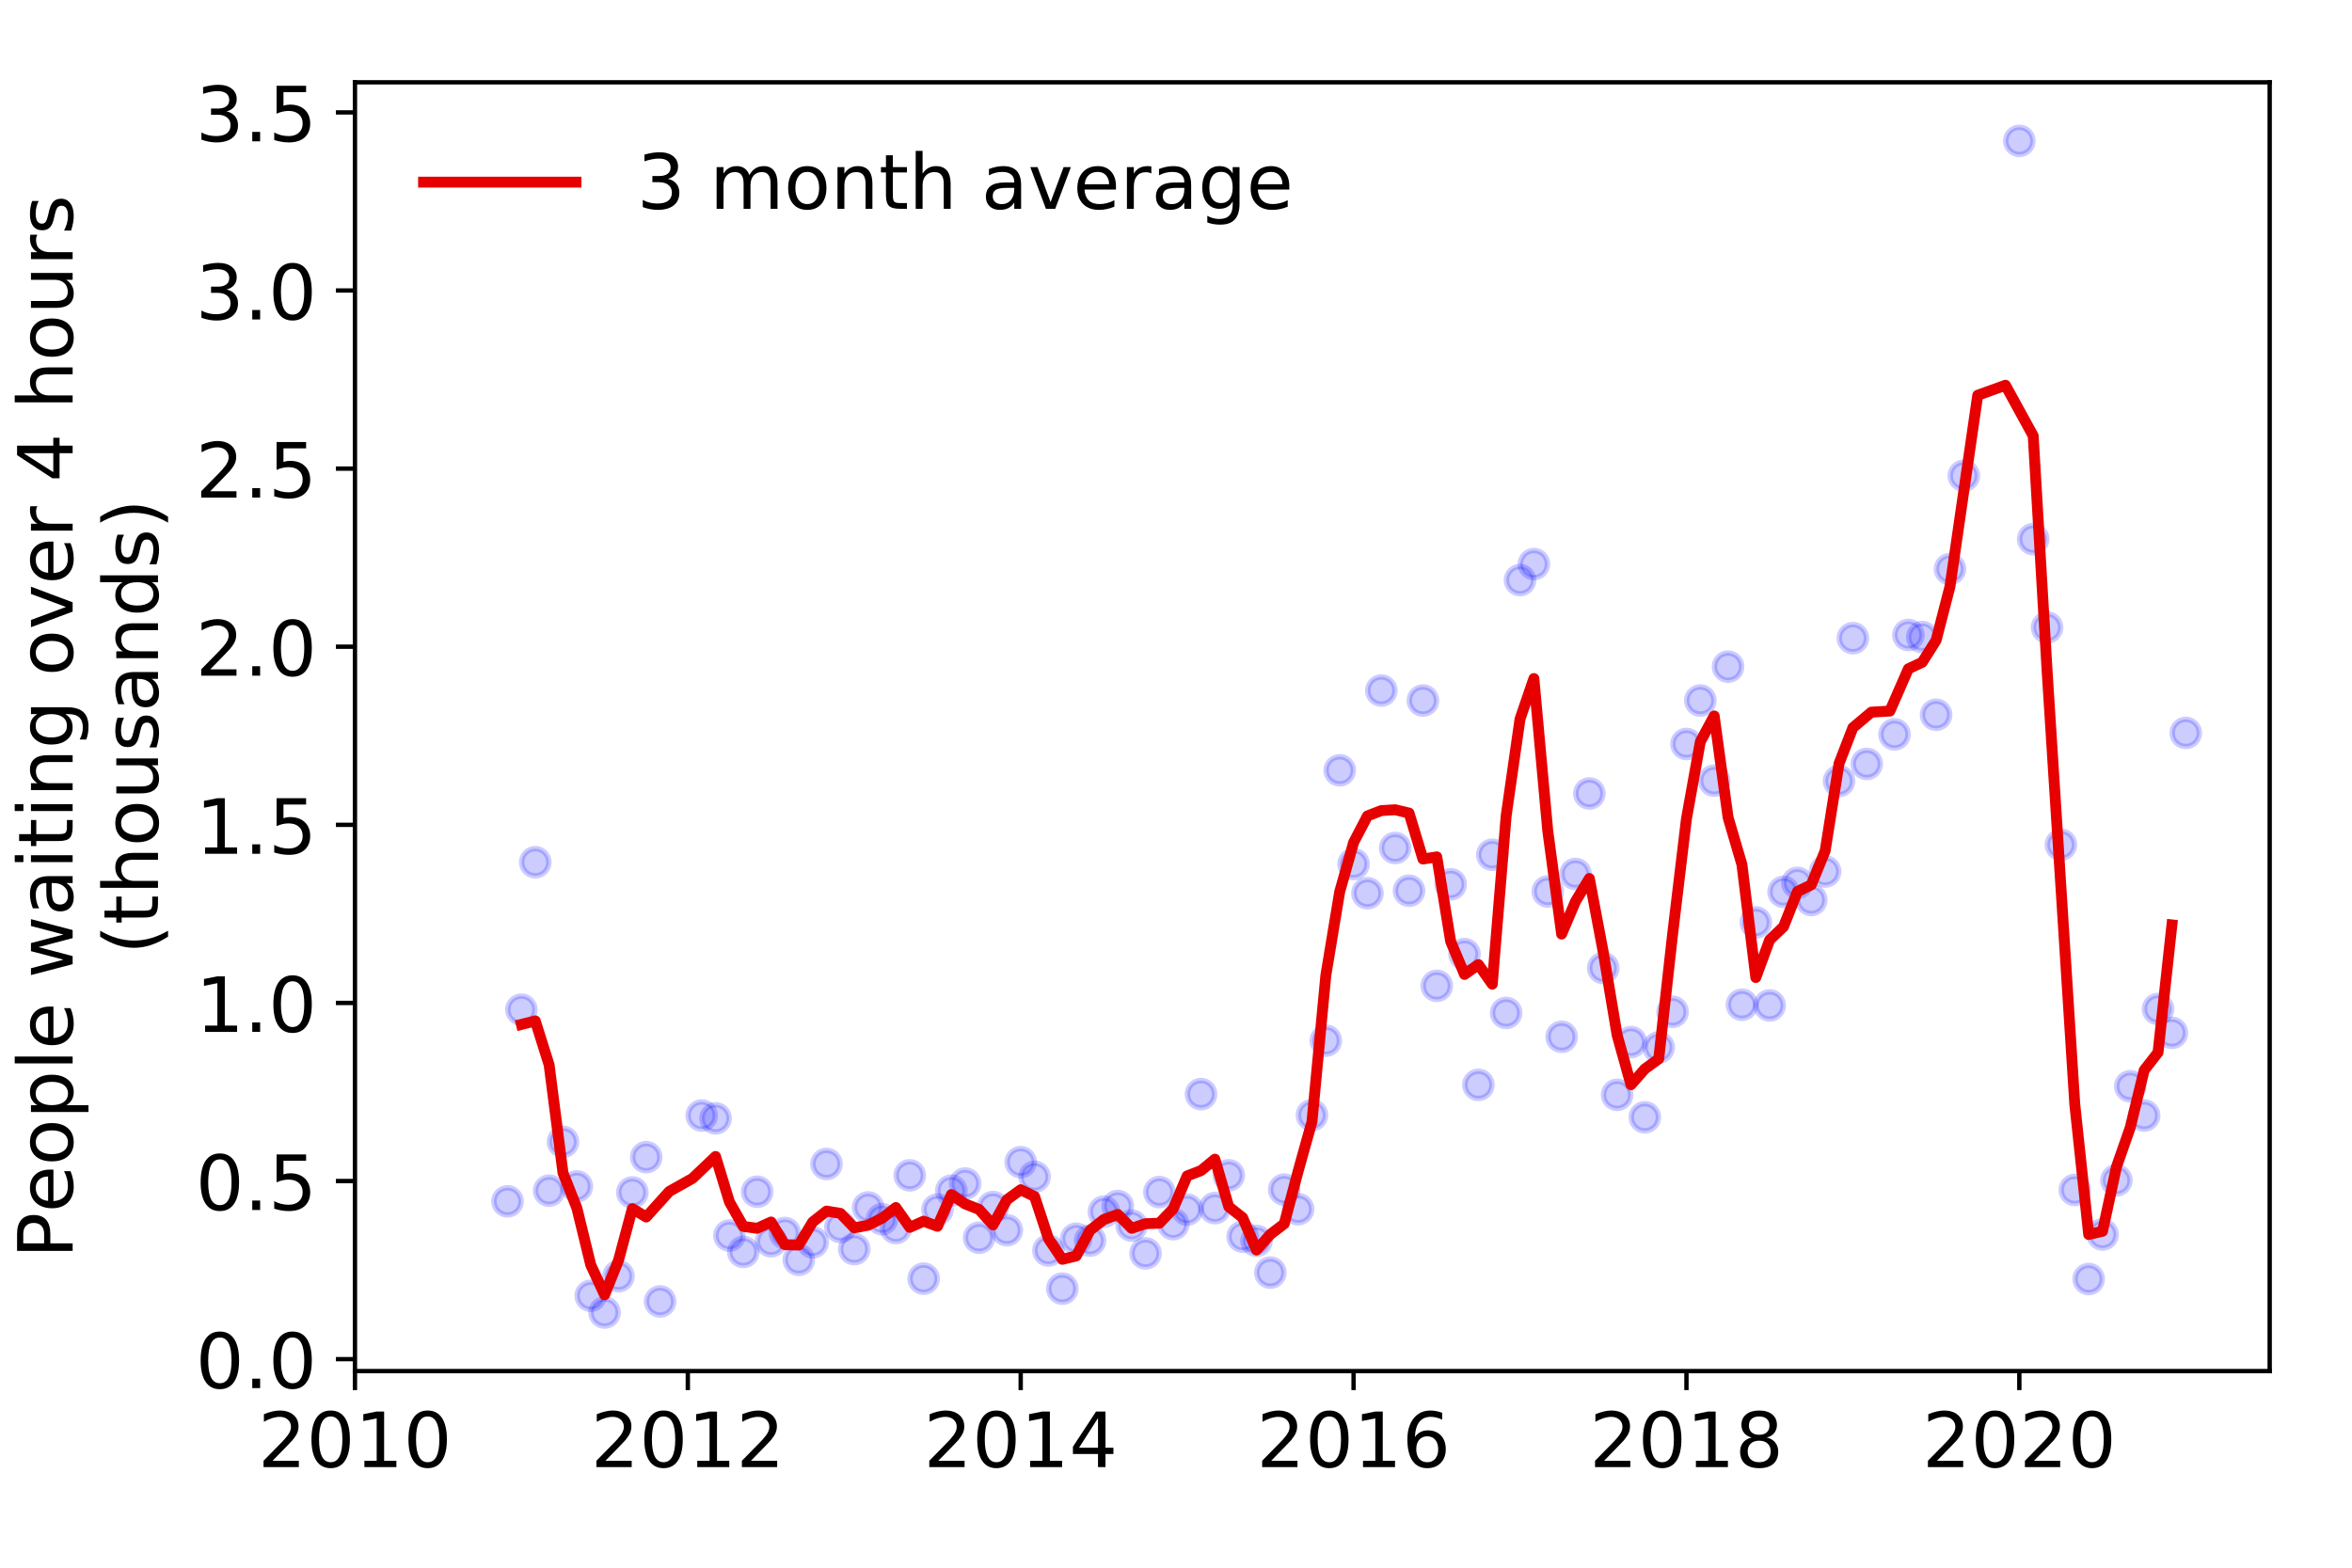 <?xml version="1.0" encoding="utf-8" standalone="no"?>
<!DOCTYPE svg PUBLIC "-//W3C//DTD SVG 1.1//EN"
  "http://www.w3.org/Graphics/SVG/1.1/DTD/svg11.dtd">
<!-- Created with matplotlib (https://matplotlib.org/) -->
<svg height="288pt" version="1.1" viewBox="0 0 432 288" width="432pt" xmlns="http://www.w3.org/2000/svg" xmlns:xlink="http://www.w3.org/1999/xlink">
 <defs>
  <style type="text/css">
*{stroke-linecap:butt;stroke-linejoin:round;}
  </style>
 </defs>
 <g id="figure_1">
  <g id="patch_1">
   <path d="M 0 288 
L 432 288 
L 432 0 
L 0 0 
z
" style="fill:#ffffff;"/>
  </g>
  <g id="axes_1">
   <g id="patch_2">
    <path d="M 65.195 251.88 
L 416.88 251.88 
L 416.88 15.12 
L 65.195 15.12 
z
" style="fill:#ffffff;"/>
   </g>
   <g id="matplotlib.axis_1">
    <g id="xtick_1">
     <g id="line2d_1">
      <defs>
       <path d="M 0 0 
L 0 3.5 
" id="mb993cc8f69" style="stroke:#000000;stroke-width:0.8;"/>
      </defs>
      <g>
       <use style="stroke:#000000;stroke-width:0.8;" x="65.195" xlink:href="#mb993cc8f69" y="251.88"/>
      </g>
     </g>
     <g id="text_1">
      <!-- 2010 -->
      <defs>
       <path d="M 19.188 8.297 
L 53.609 8.297 
L 53.609 0 
L 7.328 0 
L 7.328 8.297 
Q 12.938 14.109 22.625 23.891 
Q 32.328 33.688 34.812 36.531 
Q 39.547 41.844 41.422 45.531 
Q 43.312 49.219 43.312 52.781 
Q 43.312 58.594 39.234 62.25 
Q 35.156 65.922 28.609 65.922 
Q 23.969 65.922 18.812 64.312 
Q 13.672 62.703 7.812 59.422 
L 7.812 69.391 
Q 13.766 71.781 18.938 73 
Q 24.125 74.219 28.422 74.219 
Q 39.75 74.219 46.484 68.547 
Q 53.219 62.891 53.219 53.422 
Q 53.219 48.922 51.531 44.891 
Q 49.859 40.875 45.406 35.406 
Q 44.188 33.984 37.641 27.219 
Q 31.109 20.453 19.188 8.297 
z
" id="DejaVuSans-50"/>
       <path d="M 31.781 66.406 
Q 24.172 66.406 20.328 58.906 
Q 16.5 51.422 16.5 36.375 
Q 16.5 21.391 20.328 13.891 
Q 24.172 6.391 31.781 6.391 
Q 39.453 6.391 43.281 13.891 
Q 47.125 21.391 47.125 36.375 
Q 47.125 51.422 43.281 58.906 
Q 39.453 66.406 31.781 66.406 
z
M 31.781 74.219 
Q 44.047 74.219 50.516 64.516 
Q 56.984 54.828 56.984 36.375 
Q 56.984 17.969 50.516 8.266 
Q 44.047 -1.422 31.781 -1.422 
Q 19.531 -1.422 13.062 8.266 
Q 6.594 17.969 6.594 36.375 
Q 6.594 54.828 13.062 64.516 
Q 19.531 74.219 31.781 74.219 
z
" id="DejaVuSans-48"/>
       <path d="M 12.406 8.297 
L 28.516 8.297 
L 28.516 63.922 
L 10.984 60.406 
L 10.984 69.391 
L 28.422 72.906 
L 38.281 72.906 
L 38.281 8.297 
L 54.391 8.297 
L 54.391 0 
L 12.406 0 
z
" id="DejaVuSans-49"/>
      </defs>
      <g transform="translate(47.38 269.518)scale(0.14 -0.14)">
       <use xlink:href="#DejaVuSans-50"/>
       <use x="63.623" xlink:href="#DejaVuSans-48"/>
       <use x="127.246" xlink:href="#DejaVuSans-49"/>
       <use x="190.869" xlink:href="#DejaVuSans-48"/>
      </g>
     </g>
    </g>
    <g id="xtick_2">
     <g id="line2d_2">
      <g>
       <use style="stroke:#000000;stroke-width:0.8;" x="126.335" xlink:href="#mb993cc8f69" y="251.88"/>
      </g>
     </g>
     <g id="text_2">
      <!-- 2012 -->
      <g transform="translate(108.52 269.518)scale(0.14 -0.14)">
       <use xlink:href="#DejaVuSans-50"/>
       <use x="63.623" xlink:href="#DejaVuSans-48"/>
       <use x="127.246" xlink:href="#DejaVuSans-49"/>
       <use x="190.869" xlink:href="#DejaVuSans-50"/>
      </g>
     </g>
    </g>
    <g id="xtick_3">
     <g id="line2d_3">
      <g>
       <use style="stroke:#000000;stroke-width:0.8;" x="187.476" xlink:href="#mb993cc8f69" y="251.88"/>
      </g>
     </g>
     <g id="text_3">
      <!-- 2014 -->
      <defs>
       <path d="M 37.797 64.312 
L 12.891 25.391 
L 37.797 25.391 
z
M 35.203 72.906 
L 47.609 72.906 
L 47.609 25.391 
L 58.016 25.391 
L 58.016 17.188 
L 47.609 17.188 
L 47.609 0 
L 37.797 0 
L 37.797 17.188 
L 4.891 17.188 
L 4.891 26.703 
z
" id="DejaVuSans-52"/>
      </defs>
      <g transform="translate(169.661 269.518)scale(0.14 -0.14)">
       <use xlink:href="#DejaVuSans-50"/>
       <use x="63.623" xlink:href="#DejaVuSans-48"/>
       <use x="127.246" xlink:href="#DejaVuSans-49"/>
       <use x="190.869" xlink:href="#DejaVuSans-52"/>
      </g>
     </g>
    </g>
    <g id="xtick_4">
     <g id="line2d_4">
      <g>
       <use style="stroke:#000000;stroke-width:0.8;" x="248.616" xlink:href="#mb993cc8f69" y="251.88"/>
      </g>
     </g>
     <g id="text_4">
      <!-- 2016 -->
      <defs>
       <path d="M 33.016 40.375 
Q 26.375 40.375 22.484 35.828 
Q 18.609 31.297 18.609 23.391 
Q 18.609 15.531 22.484 10.953 
Q 26.375 6.391 33.016 6.391 
Q 39.656 6.391 43.531 10.953 
Q 47.406 15.531 47.406 23.391 
Q 47.406 31.297 43.531 35.828 
Q 39.656 40.375 33.016 40.375 
z
M 52.594 71.297 
L 52.594 62.312 
Q 48.875 64.062 45.094 64.984 
Q 41.312 65.922 37.594 65.922 
Q 27.828 65.922 22.672 59.328 
Q 17.531 52.734 16.797 39.406 
Q 19.672 43.656 24.016 45.922 
Q 28.375 48.188 33.594 48.188 
Q 44.578 48.188 50.953 41.516 
Q 57.328 34.859 57.328 23.391 
Q 57.328 12.156 50.688 5.359 
Q 44.047 -1.422 33.016 -1.422 
Q 20.359 -1.422 13.672 8.266 
Q 6.984 17.969 6.984 36.375 
Q 6.984 53.656 15.188 63.938 
Q 23.391 74.219 37.203 74.219 
Q 40.922 74.219 44.703 73.484 
Q 48.484 72.75 52.594 71.297 
z
" id="DejaVuSans-54"/>
      </defs>
      <g transform="translate(230.801 269.518)scale(0.14 -0.14)">
       <use xlink:href="#DejaVuSans-50"/>
       <use x="63.623" xlink:href="#DejaVuSans-48"/>
       <use x="127.246" xlink:href="#DejaVuSans-49"/>
       <use x="190.869" xlink:href="#DejaVuSans-54"/>
      </g>
     </g>
    </g>
    <g id="xtick_5">
     <g id="line2d_5">
      <g>
       <use style="stroke:#000000;stroke-width:0.8;" x="309.757" xlink:href="#mb993cc8f69" y="251.88"/>
      </g>
     </g>
     <g id="text_5">
      <!-- 2018 -->
      <defs>
       <path d="M 31.781 34.625 
Q 24.75 34.625 20.719 30.859 
Q 16.703 27.094 16.703 20.516 
Q 16.703 13.922 20.719 10.156 
Q 24.75 6.391 31.781 6.391 
Q 38.812 6.391 42.859 10.172 
Q 46.922 13.969 46.922 20.516 
Q 46.922 27.094 42.891 30.859 
Q 38.875 34.625 31.781 34.625 
z
M 21.922 38.812 
Q 15.578 40.375 12.031 44.719 
Q 8.5 49.078 8.5 55.328 
Q 8.5 64.062 14.719 69.141 
Q 20.953 74.219 31.781 74.219 
Q 42.672 74.219 48.875 69.141 
Q 55.078 64.062 55.078 55.328 
Q 55.078 49.078 51.531 44.719 
Q 48 40.375 41.703 38.812 
Q 48.828 37.156 52.797 32.312 
Q 56.781 27.484 56.781 20.516 
Q 56.781 9.906 50.312 4.234 
Q 43.844 -1.422 31.781 -1.422 
Q 19.734 -1.422 13.25 4.234 
Q 6.781 9.906 6.781 20.516 
Q 6.781 27.484 10.781 32.312 
Q 14.797 37.156 21.922 38.812 
z
M 18.312 54.391 
Q 18.312 48.734 21.844 45.562 
Q 25.391 42.391 31.781 42.391 
Q 38.141 42.391 41.719 45.562 
Q 45.312 48.734 45.312 54.391 
Q 45.312 60.062 41.719 63.234 
Q 38.141 66.406 31.781 66.406 
Q 25.391 66.406 21.844 63.234 
Q 18.312 60.062 18.312 54.391 
z
" id="DejaVuSans-56"/>
      </defs>
      <g transform="translate(291.942 269.518)scale(0.14 -0.14)">
       <use xlink:href="#DejaVuSans-50"/>
       <use x="63.623" xlink:href="#DejaVuSans-48"/>
       <use x="127.246" xlink:href="#DejaVuSans-49"/>
       <use x="190.869" xlink:href="#DejaVuSans-56"/>
      </g>
     </g>
    </g>
    <g id="xtick_6">
     <g id="line2d_6">
      <g>
       <use style="stroke:#000000;stroke-width:0.8;" x="370.897" xlink:href="#mb993cc8f69" y="251.88"/>
      </g>
     </g>
     <g id="text_6">
      <!-- 2020 -->
      <g transform="translate(353.082 269.518)scale(0.14 -0.14)">
       <use xlink:href="#DejaVuSans-50"/>
       <use x="63.623" xlink:href="#DejaVuSans-48"/>
       <use x="127.246" xlink:href="#DejaVuSans-50"/>
       <use x="190.869" xlink:href="#DejaVuSans-48"/>
      </g>
     </g>
    </g>
   </g>
   <g id="matplotlib.axis_2">
    <g id="ytick_1">
     <g id="line2d_7">
      <defs>
       <path d="M 0 0 
L -3.5 0 
" id="m12c9ac534c" style="stroke:#000000;stroke-width:0.8;"/>
      </defs>
      <g>
       <use style="stroke:#000000;stroke-width:0.8;" x="65.195" xlink:href="#m12c9ac534c" y="249.691"/>
      </g>
     </g>
     <g id="text_7">
      <!-- 0.0 -->
      <defs>
       <path d="M 10.688 12.406 
L 21 12.406 
L 21 0 
L 10.688 0 
z
" id="DejaVuSans-46"/>
      </defs>
      <g transform="translate(35.931 255.01)scale(0.14 -0.14)">
       <use xlink:href="#DejaVuSans-48"/>
       <use x="63.623" xlink:href="#DejaVuSans-46"/>
       <use x="95.41" xlink:href="#DejaVuSans-48"/>
      </g>
     </g>
    </g>
    <g id="ytick_2">
     <g id="line2d_8">
      <g>
       <use style="stroke:#000000;stroke-width:0.8;" x="65.195" xlink:href="#m12c9ac534c" y="216.97"/>
      </g>
     </g>
     <g id="text_8">
      <!-- 0.5 -->
      <defs>
       <path d="M 10.797 72.906 
L 49.516 72.906 
L 49.516 64.594 
L 19.828 64.594 
L 19.828 46.734 
Q 21.969 47.469 24.109 47.828 
Q 26.266 48.188 28.422 48.188 
Q 40.625 48.188 47.75 41.5 
Q 54.891 34.812 54.891 23.391 
Q 54.891 11.625 47.562 5.094 
Q 40.234 -1.422 26.906 -1.422 
Q 22.312 -1.422 17.547 -0.641 
Q 12.797 0.141 7.719 1.703 
L 7.719 11.625 
Q 12.109 9.234 16.797 8.062 
Q 21.484 6.891 26.703 6.891 
Q 35.156 6.891 40.078 11.328 
Q 45.016 15.766 45.016 23.391 
Q 45.016 31 40.078 35.438 
Q 35.156 39.891 26.703 39.891 
Q 22.75 39.891 18.812 39.016 
Q 14.891 38.141 10.797 36.281 
z
" id="DejaVuSans-53"/>
      </defs>
      <g transform="translate(35.931 222.289)scale(0.14 -0.14)">
       <use xlink:href="#DejaVuSans-48"/>
       <use x="63.623" xlink:href="#DejaVuSans-46"/>
       <use x="95.41" xlink:href="#DejaVuSans-53"/>
      </g>
     </g>
    </g>
    <g id="ytick_3">
     <g id="line2d_9">
      <g>
       <use style="stroke:#000000;stroke-width:0.8;" x="65.195" xlink:href="#m12c9ac534c" y="184.25"/>
      </g>
     </g>
     <g id="text_9">
      <!-- 1.0 -->
      <g transform="translate(35.931 189.569)scale(0.14 -0.14)">
       <use xlink:href="#DejaVuSans-49"/>
       <use x="63.623" xlink:href="#DejaVuSans-46"/>
       <use x="95.41" xlink:href="#DejaVuSans-48"/>
      </g>
     </g>
    </g>
    <g id="ytick_4">
     <g id="line2d_10">
      <g>
       <use style="stroke:#000000;stroke-width:0.8;" x="65.195" xlink:href="#m12c9ac534c" y="151.529"/>
      </g>
     </g>
     <g id="text_10">
      <!-- 1.5 -->
      <g transform="translate(35.931 156.848)scale(0.14 -0.14)">
       <use xlink:href="#DejaVuSans-49"/>
       <use x="63.623" xlink:href="#DejaVuSans-46"/>
       <use x="95.41" xlink:href="#DejaVuSans-53"/>
      </g>
     </g>
    </g>
    <g id="ytick_5">
     <g id="line2d_11">
      <g>
       <use style="stroke:#000000;stroke-width:0.8;" x="65.195" xlink:href="#m12c9ac534c" y="118.808"/>
      </g>
     </g>
     <g id="text_11">
      <!-- 2.0 -->
      <g transform="translate(35.931 124.127)scale(0.14 -0.14)">
       <use xlink:href="#DejaVuSans-50"/>
       <use x="63.623" xlink:href="#DejaVuSans-46"/>
       <use x="95.41" xlink:href="#DejaVuSans-48"/>
      </g>
     </g>
    </g>
    <g id="ytick_6">
     <g id="line2d_12">
      <g>
       <use style="stroke:#000000;stroke-width:0.8;" x="65.195" xlink:href="#m12c9ac534c" y="86.088"/>
      </g>
     </g>
     <g id="text_12">
      <!-- 2.5 -->
      <g transform="translate(35.931 91.407)scale(0.14 -0.14)">
       <use xlink:href="#DejaVuSans-50"/>
       <use x="63.623" xlink:href="#DejaVuSans-46"/>
       <use x="95.41" xlink:href="#DejaVuSans-53"/>
      </g>
     </g>
    </g>
    <g id="ytick_7">
     <g id="line2d_13">
      <g>
       <use style="stroke:#000000;stroke-width:0.8;" x="65.195" xlink:href="#m12c9ac534c" y="53.367"/>
      </g>
     </g>
     <g id="text_13">
      <!-- 3.0 -->
      <defs>
       <path d="M 40.578 39.312 
Q 47.656 37.797 51.625 33 
Q 55.609 28.219 55.609 21.188 
Q 55.609 10.406 48.188 4.484 
Q 40.766 -1.422 27.094 -1.422 
Q 22.516 -1.422 17.656 -0.516 
Q 12.797 0.391 7.625 2.203 
L 7.625 11.719 
Q 11.719 9.328 16.594 8.109 
Q 21.484 6.891 26.812 6.891 
Q 36.078 6.891 40.938 10.547 
Q 45.797 14.203 45.797 21.188 
Q 45.797 27.641 41.281 31.266 
Q 36.766 34.906 28.719 34.906 
L 20.219 34.906 
L 20.219 43.016 
L 29.109 43.016 
Q 36.375 43.016 40.234 45.922 
Q 44.094 48.828 44.094 54.297 
Q 44.094 59.906 40.109 62.906 
Q 36.141 65.922 28.719 65.922 
Q 24.656 65.922 20.016 65.031 
Q 15.375 64.156 9.812 62.312 
L 9.812 71.094 
Q 15.438 72.656 20.344 73.438 
Q 25.25 74.219 29.594 74.219 
Q 40.828 74.219 47.359 69.109 
Q 53.906 64.016 53.906 55.328 
Q 53.906 49.266 50.438 45.094 
Q 46.969 40.922 40.578 39.312 
z
" id="DejaVuSans-51"/>
      </defs>
      <g transform="translate(35.931 58.686)scale(0.14 -0.14)">
       <use xlink:href="#DejaVuSans-51"/>
       <use x="63.623" xlink:href="#DejaVuSans-46"/>
       <use x="95.41" xlink:href="#DejaVuSans-48"/>
      </g>
     </g>
    </g>
    <g id="ytick_8">
     <g id="line2d_14">
      <g>
       <use style="stroke:#000000;stroke-width:0.8;" x="65.195" xlink:href="#m12c9ac534c" y="20.647"/>
      </g>
     </g>
     <g id="text_14">
      <!-- 3.5 -->
      <g transform="translate(35.931 25.965)scale(0.14 -0.14)">
       <use xlink:href="#DejaVuSans-51"/>
       <use x="63.623" xlink:href="#DejaVuSans-46"/>
       <use x="95.41" xlink:href="#DejaVuSans-53"/>
      </g>
     </g>
    </g>
    <g id="text_15">
     <!-- People waiting over 4 hours -->
     <defs>
      <path d="M 19.672 64.797 
L 19.672 37.406 
L 32.078 37.406 
Q 38.969 37.406 42.719 40.969 
Q 46.484 44.531 46.484 51.125 
Q 46.484 57.672 42.719 61.234 
Q 38.969 64.797 32.078 64.797 
z
M 9.812 72.906 
L 32.078 72.906 
Q 44.344 72.906 50.609 67.359 
Q 56.891 61.812 56.891 51.125 
Q 56.891 40.328 50.609 34.812 
Q 44.344 29.297 32.078 29.297 
L 19.672 29.297 
L 19.672 0 
L 9.812 0 
z
" id="DejaVuSans-80"/>
      <path d="M 56.203 29.594 
L 56.203 25.203 
L 14.891 25.203 
Q 15.484 15.922 20.484 11.062 
Q 25.484 6.203 34.422 6.203 
Q 39.594 6.203 44.453 7.469 
Q 49.312 8.734 54.109 11.281 
L 54.109 2.781 
Q 49.266 0.734 44.188 -0.344 
Q 39.109 -1.422 33.891 -1.422 
Q 20.797 -1.422 13.156 6.188 
Q 5.516 13.812 5.516 26.812 
Q 5.516 40.234 12.766 48.109 
Q 20.016 56 32.328 56 
Q 43.359 56 49.781 48.891 
Q 56.203 41.797 56.203 29.594 
z
M 47.219 32.234 
Q 47.125 39.594 43.094 43.984 
Q 39.062 48.391 32.422 48.391 
Q 24.906 48.391 20.391 44.141 
Q 15.875 39.891 15.188 32.172 
z
" id="DejaVuSans-101"/>
      <path d="M 30.609 48.391 
Q 23.391 48.391 19.188 42.75 
Q 14.984 37.109 14.984 27.297 
Q 14.984 17.484 19.156 11.844 
Q 23.344 6.203 30.609 6.203 
Q 37.797 6.203 41.984 11.859 
Q 46.188 17.531 46.188 27.297 
Q 46.188 37.016 41.984 42.703 
Q 37.797 48.391 30.609 48.391 
z
M 30.609 56 
Q 42.328 56 49.016 48.375 
Q 55.719 40.766 55.719 27.297 
Q 55.719 13.875 49.016 6.219 
Q 42.328 -1.422 30.609 -1.422 
Q 18.844 -1.422 12.172 6.219 
Q 5.516 13.875 5.516 27.297 
Q 5.516 40.766 12.172 48.375 
Q 18.844 56 30.609 56 
z
" id="DejaVuSans-111"/>
      <path d="M 18.109 8.203 
L 18.109 -20.797 
L 9.078 -20.797 
L 9.078 54.688 
L 18.109 54.688 
L 18.109 46.391 
Q 20.953 51.266 25.266 53.625 
Q 29.594 56 35.594 56 
Q 45.562 56 51.781 48.094 
Q 58.016 40.188 58.016 27.297 
Q 58.016 14.406 51.781 6.484 
Q 45.562 -1.422 35.594 -1.422 
Q 29.594 -1.422 25.266 0.953 
Q 20.953 3.328 18.109 8.203 
z
M 48.688 27.297 
Q 48.688 37.203 44.609 42.844 
Q 40.531 48.484 33.406 48.484 
Q 26.266 48.484 22.188 42.844 
Q 18.109 37.203 18.109 27.297 
Q 18.109 17.391 22.188 11.75 
Q 26.266 6.109 33.406 6.109 
Q 40.531 6.109 44.609 11.75 
Q 48.688 17.391 48.688 27.297 
z
" id="DejaVuSans-112"/>
      <path d="M 9.422 75.984 
L 18.406 75.984 
L 18.406 0 
L 9.422 0 
z
" id="DejaVuSans-108"/>
      <path id="DejaVuSans-32"/>
      <path d="M 4.203 54.688 
L 13.188 54.688 
L 24.422 12.016 
L 35.594 54.688 
L 46.188 54.688 
L 57.422 12.016 
L 68.609 54.688 
L 77.594 54.688 
L 63.281 0 
L 52.688 0 
L 40.922 44.828 
L 29.109 0 
L 18.5 0 
z
" id="DejaVuSans-119"/>
      <path d="M 34.281 27.484 
Q 23.391 27.484 19.188 25 
Q 14.984 22.516 14.984 16.5 
Q 14.984 11.719 18.141 8.906 
Q 21.297 6.109 26.703 6.109 
Q 34.188 6.109 38.703 11.406 
Q 43.219 16.703 43.219 25.484 
L 43.219 27.484 
z
M 52.203 31.203 
L 52.203 0 
L 43.219 0 
L 43.219 8.297 
Q 40.141 3.328 35.547 0.953 
Q 30.953 -1.422 24.312 -1.422 
Q 15.922 -1.422 10.953 3.297 
Q 6 8.016 6 15.922 
Q 6 25.141 12.172 29.828 
Q 18.359 34.516 30.609 34.516 
L 43.219 34.516 
L 43.219 35.406 
Q 43.219 41.609 39.141 45 
Q 35.062 48.391 27.688 48.391 
Q 23 48.391 18.547 47.266 
Q 14.109 46.141 10.016 43.891 
L 10.016 52.203 
Q 14.938 54.109 19.578 55.047 
Q 24.219 56 28.609 56 
Q 40.484 56 46.344 49.844 
Q 52.203 43.703 52.203 31.203 
z
" id="DejaVuSans-97"/>
      <path d="M 9.422 54.688 
L 18.406 54.688 
L 18.406 0 
L 9.422 0 
z
M 9.422 75.984 
L 18.406 75.984 
L 18.406 64.594 
L 9.422 64.594 
z
" id="DejaVuSans-105"/>
      <path d="M 18.312 70.219 
L 18.312 54.688 
L 36.812 54.688 
L 36.812 47.703 
L 18.312 47.703 
L 18.312 18.016 
Q 18.312 11.328 20.141 9.422 
Q 21.969 7.516 27.594 7.516 
L 36.812 7.516 
L 36.812 0 
L 27.594 0 
Q 17.188 0 13.234 3.875 
Q 9.281 7.766 9.281 18.016 
L 9.281 47.703 
L 2.688 47.703 
L 2.688 54.688 
L 9.281 54.688 
L 9.281 70.219 
z
" id="DejaVuSans-116"/>
      <path d="M 54.891 33.016 
L 54.891 0 
L 45.906 0 
L 45.906 32.719 
Q 45.906 40.484 42.875 44.328 
Q 39.844 48.188 33.797 48.188 
Q 26.516 48.188 22.312 43.547 
Q 18.109 38.922 18.109 30.906 
L 18.109 0 
L 9.078 0 
L 9.078 54.688 
L 18.109 54.688 
L 18.109 46.188 
Q 21.344 51.125 25.703 53.562 
Q 30.078 56 35.797 56 
Q 45.219 56 50.047 50.172 
Q 54.891 44.344 54.891 33.016 
z
" id="DejaVuSans-110"/>
      <path d="M 45.406 27.984 
Q 45.406 37.75 41.375 43.109 
Q 37.359 48.484 30.078 48.484 
Q 22.859 48.484 18.828 43.109 
Q 14.797 37.75 14.797 27.984 
Q 14.797 18.266 18.828 12.891 
Q 22.859 7.516 30.078 7.516 
Q 37.359 7.516 41.375 12.891 
Q 45.406 18.266 45.406 27.984 
z
M 54.391 6.781 
Q 54.391 -7.172 48.188 -13.984 
Q 42 -20.797 29.203 -20.797 
Q 24.469 -20.797 20.266 -20.094 
Q 16.062 -19.391 12.109 -17.922 
L 12.109 -9.188 
Q 16.062 -11.328 19.922 -12.344 
Q 23.781 -13.375 27.781 -13.375 
Q 36.625 -13.375 41.016 -8.766 
Q 45.406 -4.156 45.406 5.172 
L 45.406 9.625 
Q 42.625 4.781 38.281 2.391 
Q 33.938 0 27.875 0 
Q 17.828 0 11.672 7.656 
Q 5.516 15.328 5.516 27.984 
Q 5.516 40.672 11.672 48.328 
Q 17.828 56 27.875 56 
Q 33.938 56 38.281 53.609 
Q 42.625 51.219 45.406 46.391 
L 45.406 54.688 
L 54.391 54.688 
z
" id="DejaVuSans-103"/>
      <path d="M 2.984 54.688 
L 12.5 54.688 
L 29.594 8.797 
L 46.688 54.688 
L 56.203 54.688 
L 35.688 0 
L 23.484 0 
z
" id="DejaVuSans-118"/>
      <path d="M 41.109 46.297 
Q 39.594 47.172 37.812 47.578 
Q 36.031 48 33.891 48 
Q 26.266 48 22.188 43.047 
Q 18.109 38.094 18.109 28.812 
L 18.109 0 
L 9.078 0 
L 9.078 54.688 
L 18.109 54.688 
L 18.109 46.188 
Q 20.953 51.172 25.484 53.578 
Q 30.031 56 36.531 56 
Q 37.453 56 38.578 55.875 
Q 39.703 55.766 41.062 55.516 
z
" id="DejaVuSans-114"/>
      <path d="M 54.891 33.016 
L 54.891 0 
L 45.906 0 
L 45.906 32.719 
Q 45.906 40.484 42.875 44.328 
Q 39.844 48.188 33.797 48.188 
Q 26.516 48.188 22.312 43.547 
Q 18.109 38.922 18.109 30.906 
L 18.109 0 
L 9.078 0 
L 9.078 75.984 
L 18.109 75.984 
L 18.109 46.188 
Q 21.344 51.125 25.703 53.562 
Q 30.078 56 35.797 56 
Q 45.219 56 50.047 50.172 
Q 54.891 44.344 54.891 33.016 
z
" id="DejaVuSans-104"/>
      <path d="M 8.5 21.578 
L 8.5 54.688 
L 17.484 54.688 
L 17.484 21.922 
Q 17.484 14.156 20.5 10.266 
Q 23.531 6.391 29.594 6.391 
Q 36.859 6.391 41.078 11.031 
Q 45.312 15.672 45.312 23.688 
L 45.312 54.688 
L 54.297 54.688 
L 54.297 0 
L 45.312 0 
L 45.312 8.406 
Q 42.047 3.422 37.719 1 
Q 33.406 -1.422 27.688 -1.422 
Q 18.266 -1.422 13.375 4.438 
Q 8.5 10.297 8.5 21.578 
z
M 31.109 56 
z
" id="DejaVuSans-117"/>
      <path d="M 44.281 53.078 
L 44.281 44.578 
Q 40.484 46.531 36.375 47.5 
Q 32.281 48.484 27.875 48.484 
Q 21.188 48.484 17.844 46.438 
Q 14.5 44.391 14.5 40.281 
Q 14.5 37.156 16.891 35.375 
Q 19.281 33.594 26.516 31.984 
L 29.594 31.297 
Q 39.156 29.25 43.188 25.516 
Q 47.219 21.781 47.219 15.094 
Q 47.219 7.469 41.188 3.016 
Q 35.156 -1.422 24.609 -1.422 
Q 20.219 -1.422 15.453 -0.562 
Q 10.688 0.297 5.422 2 
L 5.422 11.281 
Q 10.406 8.688 15.234 7.391 
Q 20.062 6.109 24.812 6.109 
Q 31.156 6.109 34.562 8.281 
Q 37.984 10.453 37.984 14.406 
Q 37.984 18.062 35.516 20.016 
Q 33.062 21.969 24.703 23.781 
L 21.578 24.516 
Q 13.234 26.266 9.516 29.906 
Q 5.812 33.547 5.812 39.891 
Q 5.812 47.609 11.281 51.797 
Q 16.75 56 26.812 56 
Q 31.781 56 36.172 55.266 
Q 40.578 54.547 44.281 53.078 
z
" id="DejaVuSans-115"/>
     </defs>
     <g transform="translate(13.342 231.175)rotate(-90)scale(0.14 -0.14)">
      <use xlink:href="#DejaVuSans-80"/>
      <use x="60.256" xlink:href="#DejaVuSans-101"/>
      <use x="121.779" xlink:href="#DejaVuSans-111"/>
      <use x="182.961" xlink:href="#DejaVuSans-112"/>
      <use x="246.438" xlink:href="#DejaVuSans-108"/>
      <use x="274.221" xlink:href="#DejaVuSans-101"/>
      <use x="335.744" xlink:href="#DejaVuSans-32"/>
      <use x="367.531" xlink:href="#DejaVuSans-119"/>
      <use x="449.318" xlink:href="#DejaVuSans-97"/>
      <use x="510.598" xlink:href="#DejaVuSans-105"/>
      <use x="538.381" xlink:href="#DejaVuSans-116"/>
      <use x="577.59" xlink:href="#DejaVuSans-105"/>
      <use x="605.373" xlink:href="#DejaVuSans-110"/>
      <use x="668.752" xlink:href="#DejaVuSans-103"/>
      <use x="732.229" xlink:href="#DejaVuSans-32"/>
      <use x="764.016" xlink:href="#DejaVuSans-111"/>
      <use x="825.197" xlink:href="#DejaVuSans-118"/>
      <use x="884.377" xlink:href="#DejaVuSans-101"/>
      <use x="945.9" xlink:href="#DejaVuSans-114"/>
      <use x="987.014" xlink:href="#DejaVuSans-32"/>
      <use x="1018.801" xlink:href="#DejaVuSans-52"/>
      <use x="1082.424" xlink:href="#DejaVuSans-32"/>
      <use x="1114.211" xlink:href="#DejaVuSans-104"/>
      <use x="1177.59" xlink:href="#DejaVuSans-111"/>
      <use x="1238.771" xlink:href="#DejaVuSans-117"/>
      <use x="1302.15" xlink:href="#DejaVuSans-114"/>
      <use x="1343.264" xlink:href="#DejaVuSans-115"/>
     </g>
     <!-- (thousands) -->
     <defs>
      <path d="M 31 75.875 
Q 24.469 64.656 21.281 53.656 
Q 18.109 42.672 18.109 31.391 
Q 18.109 20.125 21.312 9.062 
Q 24.516 -2 31 -13.188 
L 23.188 -13.188 
Q 15.875 -1.703 12.234 9.375 
Q 8.594 20.453 8.594 31.391 
Q 8.594 42.281 12.203 53.312 
Q 15.828 64.359 23.188 75.875 
z
" id="DejaVuSans-40"/>
      <path d="M 45.406 46.391 
L 45.406 75.984 
L 54.391 75.984 
L 54.391 0 
L 45.406 0 
L 45.406 8.203 
Q 42.578 3.328 38.25 0.953 
Q 33.938 -1.422 27.875 -1.422 
Q 17.969 -1.422 11.734 6.484 
Q 5.516 14.406 5.516 27.297 
Q 5.516 40.188 11.734 48.094 
Q 17.969 56 27.875 56 
Q 33.938 56 38.25 53.625 
Q 42.578 51.266 45.406 46.391 
z
M 14.797 27.297 
Q 14.797 17.391 18.875 11.75 
Q 22.953 6.109 30.078 6.109 
Q 37.203 6.109 41.297 11.75 
Q 45.406 17.391 45.406 27.297 
Q 45.406 37.203 41.297 42.844 
Q 37.203 48.484 30.078 48.484 
Q 22.953 48.484 18.875 42.844 
Q 14.797 37.203 14.797 27.297 
z
" id="DejaVuSans-100"/>
      <path d="M 8.016 75.875 
L 15.828 75.875 
Q 23.141 64.359 26.781 53.312 
Q 30.422 42.281 30.422 31.391 
Q 30.422 20.453 26.781 9.375 
Q 23.141 -1.703 15.828 -13.188 
L 8.016 -13.188 
Q 14.5 -2 17.703 9.062 
Q 20.906 20.125 20.906 31.391 
Q 20.906 42.672 17.703 53.656 
Q 14.5 64.656 8.016 75.875 
z
" id="DejaVuSans-41"/>
     </defs>
     <g transform="translate(29.019 175.325)rotate(-90)scale(0.14 -0.14)">
      <use xlink:href="#DejaVuSans-40"/>
      <use x="39.014" xlink:href="#DejaVuSans-116"/>
      <use x="78.223" xlink:href="#DejaVuSans-104"/>
      <use x="141.602" xlink:href="#DejaVuSans-111"/>
      <use x="202.783" xlink:href="#DejaVuSans-117"/>
      <use x="266.162" xlink:href="#DejaVuSans-115"/>
      <use x="318.262" xlink:href="#DejaVuSans-97"/>
      <use x="379.541" xlink:href="#DejaVuSans-110"/>
      <use x="442.92" xlink:href="#DejaVuSans-100"/>
      <use x="506.396" xlink:href="#DejaVuSans-115"/>
      <use x="558.496" xlink:href="#DejaVuSans-41"/>
     </g>
    </g>
   </g>
   <g id="line2d_15">
    <defs>
     <path d="M 0 2.5 
C 0.663 2.5 1.299 2.237 1.768 1.768 
C 2.237 1.299 2.5 0.663 2.5 0 
C 2.5 -0.663 2.237 -1.299 1.768 -1.768 
C 1.299 -2.237 0.663 -2.5 0 -2.5 
C -0.663 -2.5 -1.299 -2.237 -1.768 -1.768 
C -2.237 -1.299 -2.5 -0.663 -2.5 0 
C -2.5 0.663 -2.237 1.299 -1.768 1.768 
C -1.299 2.237 -0.663 2.5 0 2.5 
z
" id="md4167658d7" style="stroke:#0000ff;stroke-opacity:0.2;"/>
    </defs>
    <g clip-path="url(#p938454c911)">
     <use style="fill:#0000ff;fill-opacity:0.2;stroke:#0000ff;stroke-opacity:0.2;" x="401.468" xlink:href="#md4167658d7" y="134.645"/>
     <use style="fill:#0000ff;fill-opacity:0.2;stroke:#0000ff;stroke-opacity:0.2;" x="398.92" xlink:href="#md4167658d7" y="189.747"/>
     <use style="fill:#0000ff;fill-opacity:0.2;stroke:#0000ff;stroke-opacity:0.2;" x="396.372" xlink:href="#md4167658d7" y="185.362"/>
     <use style="fill:#0000ff;fill-opacity:0.2;stroke:#0000ff;stroke-opacity:0.2;" x="393.825" xlink:href="#md4167658d7" y="204.929"/>
     <use style="fill:#0000ff;fill-opacity:0.2;stroke:#0000ff;stroke-opacity:0.2;" x="391.277" xlink:href="#md4167658d7" y="199.563"/>
     <use style="fill:#0000ff;fill-opacity:0.2;stroke:#0000ff;stroke-opacity:0.2;" x="388.73" xlink:href="#md4167658d7" y="216.839"/>
     <use style="fill:#0000ff;fill-opacity:0.2;stroke:#0000ff;stroke-opacity:0.2;" x="386.182" xlink:href="#md4167658d7" y="226.787"/>
     <use style="fill:#0000ff;fill-opacity:0.2;stroke:#0000ff;stroke-opacity:0.2;" x="383.635" xlink:href="#md4167658d7" y="234.967"/>
     <use style="fill:#0000ff;fill-opacity:0.2;stroke:#0000ff;stroke-opacity:0.2;" x="381.087" xlink:href="#md4167658d7" y="218.606"/>
     <use style="fill:#0000ff;fill-opacity:0.2;stroke:#0000ff;stroke-opacity:0.2;" x="378.54" xlink:href="#md4167658d7" y="155.194"/>
     <use style="fill:#0000ff;fill-opacity:0.2;stroke:#0000ff;stroke-opacity:0.2;" x="375.992" xlink:href="#md4167658d7" y="115.275"/>
     <use style="fill:#0000ff;fill-opacity:0.2;stroke:#0000ff;stroke-opacity:0.2;" x="373.445" xlink:href="#md4167658d7" y="99.045"/>
     <use style="fill:#0000ff;fill-opacity:0.2;stroke:#0000ff;stroke-opacity:0.2;" x="370.897" xlink:href="#md4167658d7" y="25.882"/>
     <use style="fill:#0000ff;fill-opacity:0.2;stroke:#0000ff;stroke-opacity:0.2;" x="360.707" xlink:href="#md4167658d7" y="87.397"/>
     <use style="fill:#0000ff;fill-opacity:0.2;stroke:#0000ff;stroke-opacity:0.2;" x="358.16" xlink:href="#md4167658d7" y="104.542"/>
     <use style="fill:#0000ff;fill-opacity:0.2;stroke:#0000ff;stroke-opacity:0.2;" x="355.612" xlink:href="#md4167658d7" y="131.308"/>
     <use style="fill:#0000ff;fill-opacity:0.2;stroke:#0000ff;stroke-opacity:0.2;" x="353.065" xlink:href="#md4167658d7" y="117.042"/>
     <use style="fill:#0000ff;fill-opacity:0.2;stroke:#0000ff;stroke-opacity:0.2;" x="350.517" xlink:href="#md4167658d7" y="116.649"/>
     <use style="fill:#0000ff;fill-opacity:0.2;stroke:#0000ff;stroke-opacity:0.2;" x="347.97" xlink:href="#md4167658d7" y="134.907"/>
     <use style="fill:#0000ff;fill-opacity:0.2;stroke:#0000ff;stroke-opacity:0.2;" x="342.875" xlink:href="#md4167658d7" y="140.339"/>
     <use style="fill:#0000ff;fill-opacity:0.2;stroke:#0000ff;stroke-opacity:0.2;" x="340.327" xlink:href="#md4167658d7" y="117.238"/>
     <use style="fill:#0000ff;fill-opacity:0.2;stroke:#0000ff;stroke-opacity:0.2;" x="337.78" xlink:href="#md4167658d7" y="143.48"/>
     <use style="fill:#0000ff;fill-opacity:0.2;stroke:#0000ff;stroke-opacity:0.2;" x="335.232" xlink:href="#md4167658d7" y="160.102"/>
     <use style="fill:#0000ff;fill-opacity:0.2;stroke:#0000ff;stroke-opacity:0.2;" x="332.684" xlink:href="#md4167658d7" y="165.337"/>
     <use style="fill:#0000ff;fill-opacity:0.2;stroke:#0000ff;stroke-opacity:0.2;" x="330.137" xlink:href="#md4167658d7" y="162.196"/>
     <use style="fill:#0000ff;fill-opacity:0.2;stroke:#0000ff;stroke-opacity:0.2;" x="327.589" xlink:href="#md4167658d7" y="163.832"/>
     <use style="fill:#0000ff;fill-opacity:0.2;stroke:#0000ff;stroke-opacity:0.2;" x="325.042" xlink:href="#md4167658d7" y="184.708"/>
     <use style="fill:#0000ff;fill-opacity:0.2;stroke:#0000ff;stroke-opacity:0.2;" x="322.494" xlink:href="#md4167658d7" y="169.46"/>
     <use style="fill:#0000ff;fill-opacity:0.2;stroke:#0000ff;stroke-opacity:0.2;" x="319.947" xlink:href="#md4167658d7" y="184.577"/>
     <use style="fill:#0000ff;fill-opacity:0.2;stroke:#0000ff;stroke-opacity:0.2;" x="317.399" xlink:href="#md4167658d7" y="122.473"/>
     <use style="fill:#0000ff;fill-opacity:0.2;stroke:#0000ff;stroke-opacity:0.2;" x="314.852" xlink:href="#md4167658d7" y="143.414"/>
     <use style="fill:#0000ff;fill-opacity:0.2;stroke:#0000ff;stroke-opacity:0.2;" x="312.304" xlink:href="#md4167658d7" y="128.69"/>
     <use style="fill:#0000ff;fill-opacity:0.2;stroke:#0000ff;stroke-opacity:0.2;" x="309.757" xlink:href="#md4167658d7" y="136.674"/>
     <use style="fill:#0000ff;fill-opacity:0.2;stroke:#0000ff;stroke-opacity:0.2;" x="307.209" xlink:href="#md4167658d7" y="185.886"/>
     <use style="fill:#0000ff;fill-opacity:0.2;stroke:#0000ff;stroke-opacity:0.2;" x="304.662" xlink:href="#md4167658d7" y="192.43"/>
     <use style="fill:#0000ff;fill-opacity:0.2;stroke:#0000ff;stroke-opacity:0.2;" x="302.114" xlink:href="#md4167658d7" y="205.256"/>
     <use style="fill:#0000ff;fill-opacity:0.2;stroke:#0000ff;stroke-opacity:0.2;" x="299.567" xlink:href="#md4167658d7" y="191.448"/>
     <use style="fill:#0000ff;fill-opacity:0.2;stroke:#0000ff;stroke-opacity:0.2;" x="297.019" xlink:href="#md4167658d7" y="201.134"/>
     <use style="fill:#0000ff;fill-opacity:0.2;stroke:#0000ff;stroke-opacity:0.2;" x="294.472" xlink:href="#md4167658d7" y="177.836"/>
     <use style="fill:#0000ff;fill-opacity:0.2;stroke:#0000ff;stroke-opacity:0.2;" x="291.924" xlink:href="#md4167658d7" y="145.77"/>
     <use style="fill:#0000ff;fill-opacity:0.2;stroke:#0000ff;stroke-opacity:0.2;" x="289.377" xlink:href="#md4167658d7" y="160.56"/>
     <use style="fill:#0000ff;fill-opacity:0.2;stroke:#0000ff;stroke-opacity:0.2;" x="286.829" xlink:href="#md4167658d7" y="190.467"/>
     <use style="fill:#0000ff;fill-opacity:0.2;stroke:#0000ff;stroke-opacity:0.2;" x="284.282" xlink:href="#md4167658d7" y="163.767"/>
     <use style="fill:#0000ff;fill-opacity:0.2;stroke:#0000ff;stroke-opacity:0.2;" x="281.734" xlink:href="#md4167658d7" y="103.626"/>
     <use style="fill:#0000ff;fill-opacity:0.2;stroke:#0000ff;stroke-opacity:0.2;" x="279.187" xlink:href="#md4167658d7" y="106.571"/>
     <use style="fill:#0000ff;fill-opacity:0.2;stroke:#0000ff;stroke-opacity:0.2;" x="276.639" xlink:href="#md4167658d7" y="186.082"/>
     <use style="fill:#0000ff;fill-opacity:0.2;stroke:#0000ff;stroke-opacity:0.2;" x="274.092" xlink:href="#md4167658d7" y="157.026"/>
     <use style="fill:#0000ff;fill-opacity:0.2;stroke:#0000ff;stroke-opacity:0.2;" x="271.544" xlink:href="#md4167658d7" y="199.301"/>
     <use style="fill:#0000ff;fill-opacity:0.2;stroke:#0000ff;stroke-opacity:0.2;" x="268.997" xlink:href="#md4167658d7" y="175.284"/>
     <use style="fill:#0000ff;fill-opacity:0.2;stroke:#0000ff;stroke-opacity:0.2;" x="266.449" xlink:href="#md4167658d7" y="162.458"/>
     <use style="fill:#0000ff;fill-opacity:0.2;stroke:#0000ff;stroke-opacity:0.2;" x="263.901" xlink:href="#md4167658d7" y="181.109"/>
     <use style="fill:#0000ff;fill-opacity:0.2;stroke:#0000ff;stroke-opacity:0.2;" x="261.354" xlink:href="#md4167658d7" y="128.69"/>
     <use style="fill:#0000ff;fill-opacity:0.2;stroke:#0000ff;stroke-opacity:0.2;" x="258.806" xlink:href="#md4167658d7" y="163.636"/>
     <use style="fill:#0000ff;fill-opacity:0.2;stroke:#0000ff;stroke-opacity:0.2;" x="256.259" xlink:href="#md4167658d7" y="155.783"/>
     <use style="fill:#0000ff;fill-opacity:0.2;stroke:#0000ff;stroke-opacity:0.2;" x="253.711" xlink:href="#md4167658d7" y="126.858"/>
     <use style="fill:#0000ff;fill-opacity:0.2;stroke:#0000ff;stroke-opacity:0.2;" x="251.164" xlink:href="#md4167658d7" y="164.094"/>
     <use style="fill:#0000ff;fill-opacity:0.2;stroke:#0000ff;stroke-opacity:0.2;" x="248.616" xlink:href="#md4167658d7" y="158.728"/>
     <use style="fill:#0000ff;fill-opacity:0.2;stroke:#0000ff;stroke-opacity:0.2;" x="246.069" xlink:href="#md4167658d7" y="141.517"/>
     <use style="fill:#0000ff;fill-opacity:0.2;stroke:#0000ff;stroke-opacity:0.2;" x="243.521" xlink:href="#md4167658d7" y="191.186"/>
     <use style="fill:#0000ff;fill-opacity:0.2;stroke:#0000ff;stroke-opacity:0.2;" x="240.974" xlink:href="#md4167658d7" y="204.864"/>
     <use style="fill:#0000ff;fill-opacity:0.2;stroke:#0000ff;stroke-opacity:0.2;" x="238.426" xlink:href="#md4167658d7" y="222.14"/>
     <use style="fill:#0000ff;fill-opacity:0.2;stroke:#0000ff;stroke-opacity:0.2;" x="235.879" xlink:href="#md4167658d7" y="218.541"/>
     <use style="fill:#0000ff;fill-opacity:0.2;stroke:#0000ff;stroke-opacity:0.2;" x="233.331" xlink:href="#md4167658d7" y="233.789"/>
     <use style="fill:#0000ff;fill-opacity:0.2;stroke:#0000ff;stroke-opacity:0.2;" x="230.784" xlink:href="#md4167658d7" y="227.964"/>
     <use style="fill:#0000ff;fill-opacity:0.2;stroke:#0000ff;stroke-opacity:0.2;" x="228.236" xlink:href="#md4167658d7" y="227.179"/>
     <use style="fill:#0000ff;fill-opacity:0.2;stroke:#0000ff;stroke-opacity:0.2;" x="225.689" xlink:href="#md4167658d7" y="215.923"/>
     <use style="fill:#0000ff;fill-opacity:0.2;stroke:#0000ff;stroke-opacity:0.2;" x="223.141" xlink:href="#md4167658d7" y="221.944"/>
     <use style="fill:#0000ff;fill-opacity:0.2;stroke:#0000ff;stroke-opacity:0.2;" x="220.594" xlink:href="#md4167658d7" y="201.003"/>
     <use style="fill:#0000ff;fill-opacity:0.2;stroke:#0000ff;stroke-opacity:0.2;" x="218.046" xlink:href="#md4167658d7" y="222.206"/>
     <use style="fill:#0000ff;fill-opacity:0.2;stroke:#0000ff;stroke-opacity:0.2;" x="215.499" xlink:href="#md4167658d7" y="224.889"/>
     <use style="fill:#0000ff;fill-opacity:0.2;stroke:#0000ff;stroke-opacity:0.2;" x="212.951" xlink:href="#md4167658d7" y="218.999"/>
     <use style="fill:#0000ff;fill-opacity:0.2;stroke:#0000ff;stroke-opacity:0.2;" x="210.404" xlink:href="#md4167658d7" y="230.255"/>
     <use style="fill:#0000ff;fill-opacity:0.2;stroke:#0000ff;stroke-opacity:0.2;" x="207.856" xlink:href="#md4167658d7" y="225.151"/>
     <use style="fill:#0000ff;fill-opacity:0.2;stroke:#0000ff;stroke-opacity:0.2;" x="205.309" xlink:href="#md4167658d7" y="221.551"/>
     <use style="fill:#0000ff;fill-opacity:0.2;stroke:#0000ff;stroke-opacity:0.2;" x="202.761" xlink:href="#md4167658d7" y="222.598"/>
     <use style="fill:#0000ff;fill-opacity:0.2;stroke:#0000ff;stroke-opacity:0.2;" x="200.214" xlink:href="#md4167658d7" y="227.899"/>
     <use style="fill:#0000ff;fill-opacity:0.2;stroke:#0000ff;stroke-opacity:0.2;" x="197.666" xlink:href="#md4167658d7" y="227.572"/>
     <use style="fill:#0000ff;fill-opacity:0.2;stroke:#0000ff;stroke-opacity:0.2;" x="195.118" xlink:href="#md4167658d7" y="236.734"/>
     <use style="fill:#0000ff;fill-opacity:0.2;stroke:#0000ff;stroke-opacity:0.2;" x="192.571" xlink:href="#md4167658d7" y="229.731"/>
     <use style="fill:#0000ff;fill-opacity:0.2;stroke:#0000ff;stroke-opacity:0.2;" x="190.023" xlink:href="#md4167658d7" y="216.185"/>
     <use style="fill:#0000ff;fill-opacity:0.2;stroke:#0000ff;stroke-opacity:0.2;" x="187.476" xlink:href="#md4167658d7" y="213.502"/>
     <use style="fill:#0000ff;fill-opacity:0.2;stroke:#0000ff;stroke-opacity:0.2;" x="184.928" xlink:href="#md4167658d7" y="226.001"/>
     <use style="fill:#0000ff;fill-opacity:0.2;stroke:#0000ff;stroke-opacity:0.2;" x="182.381" xlink:href="#md4167658d7" y="221.748"/>
     <use style="fill:#0000ff;fill-opacity:0.2;stroke:#0000ff;stroke-opacity:0.2;" x="179.833" xlink:href="#md4167658d7" y="227.376"/>
     <use style="fill:#0000ff;fill-opacity:0.2;stroke:#0000ff;stroke-opacity:0.2;" x="177.286" xlink:href="#md4167658d7" y="217.428"/>
     <use style="fill:#0000ff;fill-opacity:0.2;stroke:#0000ff;stroke-opacity:0.2;" x="174.738" xlink:href="#md4167658d7" y="218.737"/>
     <use style="fill:#0000ff;fill-opacity:0.2;stroke:#0000ff;stroke-opacity:0.2;" x="172.191" xlink:href="#md4167658d7" y="222.206"/>
     <use style="fill:#0000ff;fill-opacity:0.2;stroke:#0000ff;stroke-opacity:0.2;" x="169.643" xlink:href="#md4167658d7" y="234.901"/>
     <use style="fill:#0000ff;fill-opacity:0.2;stroke:#0000ff;stroke-opacity:0.2;" x="167.096" xlink:href="#md4167658d7" y="215.923"/>
     <use style="fill:#0000ff;fill-opacity:0.2;stroke:#0000ff;stroke-opacity:0.2;" x="164.548" xlink:href="#md4167658d7" y="225.609"/>
     <use style="fill:#0000ff;fill-opacity:0.2;stroke:#0000ff;stroke-opacity:0.2;" x="162.001" xlink:href="#md4167658d7" y="223.973"/>
     <use style="fill:#0000ff;fill-opacity:0.2;stroke:#0000ff;stroke-opacity:0.2;" x="159.453" xlink:href="#md4167658d7" y="221.813"/>
     <use style="fill:#0000ff;fill-opacity:0.2;stroke:#0000ff;stroke-opacity:0.2;" x="156.906" xlink:href="#md4167658d7" y="229.47"/>
     <use style="fill:#0000ff;fill-opacity:0.2;stroke:#0000ff;stroke-opacity:0.2;" x="154.358" xlink:href="#md4167658d7" y="225.412"/>
     <use style="fill:#0000ff;fill-opacity:0.2;stroke:#0000ff;stroke-opacity:0.2;" x="151.811" xlink:href="#md4167658d7" y="213.829"/>
     <use style="fill:#0000ff;fill-opacity:0.2;stroke:#0000ff;stroke-opacity:0.2;" x="149.263" xlink:href="#md4167658d7" y="228.226"/>
     <use style="fill:#0000ff;fill-opacity:0.2;stroke:#0000ff;stroke-opacity:0.2;" x="146.716" xlink:href="#md4167658d7" y="231.433"/>
     <use style="fill:#0000ff;fill-opacity:0.2;stroke:#0000ff;stroke-opacity:0.2;" x="144.168" xlink:href="#md4167658d7" y="226.525"/>
     <use style="fill:#0000ff;fill-opacity:0.2;stroke:#0000ff;stroke-opacity:0.2;" x="141.621" xlink:href="#md4167658d7" y="228.03"/>
     <use style="fill:#0000ff;fill-opacity:0.2;stroke:#0000ff;stroke-opacity:0.2;" x="139.073" xlink:href="#md4167658d7" y="218.934"/>
     <use style="fill:#0000ff;fill-opacity:0.2;stroke:#0000ff;stroke-opacity:0.2;" x="136.526" xlink:href="#md4167658d7" y="229.993"/>
     <use style="fill:#0000ff;fill-opacity:0.2;stroke:#0000ff;stroke-opacity:0.2;" x="133.978" xlink:href="#md4167658d7" y="226.983"/>
     <use style="fill:#0000ff;fill-opacity:0.2;stroke:#0000ff;stroke-opacity:0.2;" x="131.43" xlink:href="#md4167658d7" y="205.453"/>
     <use style="fill:#0000ff;fill-opacity:0.2;stroke:#0000ff;stroke-opacity:0.2;" x="128.883" xlink:href="#md4167658d7" y="204.929"/>
     <use style="fill:#0000ff;fill-opacity:0.2;stroke:#0000ff;stroke-opacity:0.2;" x="121.24" xlink:href="#md4167658d7" y="239.09"/>
     <use style="fill:#0000ff;fill-opacity:0.2;stroke:#0000ff;stroke-opacity:0.2;" x="118.693" xlink:href="#md4167658d7" y="212.586"/>
     <use style="fill:#0000ff;fill-opacity:0.2;stroke:#0000ff;stroke-opacity:0.2;" x="116.145" xlink:href="#md4167658d7" y="219.064"/>
     <use style="fill:#0000ff;fill-opacity:0.2;stroke:#0000ff;stroke-opacity:0.2;" x="113.598" xlink:href="#md4167658d7" y="234.443"/>
     <use style="fill:#0000ff;fill-opacity:0.2;stroke:#0000ff;stroke-opacity:0.2;" x="111.05" xlink:href="#md4167658d7" y="241.118"/>
     <use style="fill:#0000ff;fill-opacity:0.2;stroke:#0000ff;stroke-opacity:0.2;" x="108.503" xlink:href="#md4167658d7" y="238.042"/>
     <use style="fill:#0000ff;fill-opacity:0.2;stroke:#0000ff;stroke-opacity:0.2;" x="105.955" xlink:href="#md4167658d7" y="217.952"/>
     <use style="fill:#0000ff;fill-opacity:0.2;stroke:#0000ff;stroke-opacity:0.2;" x="103.408" xlink:href="#md4167658d7" y="209.772"/>
     <use style="fill:#0000ff;fill-opacity:0.2;stroke:#0000ff;stroke-opacity:0.2;" x="100.86" xlink:href="#md4167658d7" y="218.737"/>
     <use style="fill:#0000ff;fill-opacity:0.2;stroke:#0000ff;stroke-opacity:0.2;" x="98.313" xlink:href="#md4167658d7" y="158.4"/>
     <use style="fill:#0000ff;fill-opacity:0.2;stroke:#0000ff;stroke-opacity:0.2;" x="95.765" xlink:href="#md4167658d7" y="185.493"/>
     <use style="fill:#0000ff;fill-opacity:0.2;stroke:#0000ff;stroke-opacity:0.2;" x="93.218" xlink:href="#md4167658d7" y="220.701"/>
    </g>
   </g>
   <g id="line2d_16">
    <path clip-path="url(#p938454c911)" d="M 398.92 169.918 
L 396.372 193.346 
L 393.825 196.618 
L 391.277 207.111 
L 388.73 214.396 
L 386.182 226.198 
L 383.635 226.787 
L 381.087 202.922 
L 378.54 163.025 
L 375.992 123.171 
L 373.445 80.067 
L 368.35 70.775 
L 363.255 72.607 
L 358.16 107.749 
L 355.612 117.63 
L 353.065 121.666 
L 350.517 122.866 
L 347.12 130.631 
L 343.724 130.828 
L 340.327 133.685 
L 337.78 140.273 
L 335.232 156.306 
L 332.684 162.545 
L 330.137 163.788 
L 327.589 170.245 
L 325.042 172.667 
L 322.494 179.582 
L 319.947 158.837 
L 317.399 150.155 
L 314.852 131.526 
L 312.304 136.259 
L 309.757 150.417 
L 307.209 171.663 
L 304.662 194.524 
L 302.114 196.378 
L 299.567 199.279 
L 297.019 190.139 
L 294.472 174.913 
L 291.924 161.389 
L 289.377 165.599 
L 286.829 171.598 
L 284.282 152.62 
L 281.734 124.655 
L 279.187 132.093 
L 276.639 149.893 
L 274.092 180.803 
L 271.544 177.204 
L 268.997 179.014 
L 266.449 172.95 
L 263.901 157.419 
L 261.354 157.811 
L 258.806 149.37 
L 256.259 148.759 
L 253.711 148.911 
L 251.164 149.893 
L 248.616 154.779 
L 246.069 163.81 
L 243.521 179.189 
L 240.974 206.063 
L 238.426 215.182 
L 235.879 224.823 
L 233.331 226.765 
L 230.784 229.644 
L 228.236 223.689 
L 225.689 221.682 
L 223.141 212.957 
L 220.594 215.051 
L 218.046 216.032 
L 215.499 222.031 
L 212.951 224.714 
L 210.404 224.801 
L 207.856 225.652 
L 205.309 223.1 
L 202.761 224.016 
L 200.214 226.023 
L 197.666 230.735 
L 195.118 231.346 
L 192.571 227.55 
L 190.023 219.806 
L 187.476 218.563 
L 184.928 220.417 
L 182.381 225.041 
L 179.833 222.184 
L 177.286 221.18 
L 174.738 219.457 
L 172.191 225.281 
L 169.643 224.343 
L 167.096 225.478 
L 164.548 221.835 
L 162.001 223.798 
L 159.453 225.085 
L 156.906 225.565 
L 154.358 222.904 
L 151.811 222.489 
L 149.263 224.496 
L 146.716 228.728 
L 144.168 228.663 
L 141.621 224.496 
L 139.073 225.652 
L 136.526 225.303 
L 133.978 220.81 
L 131.43 212.455 
L 127.185 216.49 
L 122.939 218.868 
L 118.693 223.58 
L 116.145 222.031 
L 113.598 231.542 
L 111.05 237.868 
L 108.503 232.371 
L 105.955 221.922 
L 103.408 215.487 
L 100.86 195.636 
L 98.313 187.544 
L 95.765 188.198 
" style="fill:none;stroke:#e60000;stroke-linecap:square;stroke-width:2;"/>
   </g>
   <g id="patch_3">
    <path d="M 65.195 251.88 
L 65.195 15.12 
" style="fill:none;stroke:#000000;stroke-linecap:square;stroke-linejoin:miter;stroke-width:0.8;"/>
   </g>
   <g id="patch_4">
    <path d="M 416.88 251.88 
L 416.88 15.12 
" style="fill:none;stroke:#000000;stroke-linecap:square;stroke-linejoin:miter;stroke-width:0.8;"/>
   </g>
   <g id="patch_5">
    <path d="M 65.195 251.88 
L 416.88 251.88 
" style="fill:none;stroke:#000000;stroke-linecap:square;stroke-linejoin:miter;stroke-width:0.8;"/>
   </g>
   <g id="patch_6">
    <path d="M 65.195 15.12 
L 416.88 15.12 
" style="fill:none;stroke:#000000;stroke-linecap:square;stroke-linejoin:miter;stroke-width:0.8;"/>
   </g>
   <g id="legend_1">
    <g id="line2d_17">
     <path d="M 77.795 33.458 
L 105.795 33.458 
" style="fill:none;stroke:#e60000;stroke-linecap:square;stroke-width:2;"/>
    </g>
    <g id="line2d_18"/>
    <g id="text_16">
     <!-- 3 month average -->
     <defs>
      <path d="M 52 44.188 
Q 55.375 50.25 60.062 53.125 
Q 64.75 56 71.094 56 
Q 79.641 56 84.281 50.016 
Q 88.922 44.047 88.922 33.016 
L 88.922 0 
L 79.891 0 
L 79.891 32.719 
Q 79.891 40.578 77.094 44.375 
Q 74.312 48.188 68.609 48.188 
Q 61.625 48.188 57.562 43.547 
Q 53.516 38.922 53.516 30.906 
L 53.516 0 
L 44.484 0 
L 44.484 32.719 
Q 44.484 40.625 41.703 44.406 
Q 38.922 48.188 33.109 48.188 
Q 26.219 48.188 22.156 43.531 
Q 18.109 38.875 18.109 30.906 
L 18.109 0 
L 9.078 0 
L 9.078 54.688 
L 18.109 54.688 
L 18.109 46.188 
Q 21.188 51.219 25.484 53.609 
Q 29.781 56 35.688 56 
Q 41.656 56 45.828 52.969 
Q 50 49.953 52 44.188 
z
" id="DejaVuSans-109"/>
     </defs>
     <g transform="translate(116.995 38.358)scale(0.14 -0.14)">
      <use xlink:href="#DejaVuSans-51"/>
      <use x="63.623" xlink:href="#DejaVuSans-32"/>
      <use x="95.41" xlink:href="#DejaVuSans-109"/>
      <use x="192.822" xlink:href="#DejaVuSans-111"/>
      <use x="254.004" xlink:href="#DejaVuSans-110"/>
      <use x="317.383" xlink:href="#DejaVuSans-116"/>
      <use x="356.592" xlink:href="#DejaVuSans-104"/>
      <use x="419.971" xlink:href="#DejaVuSans-32"/>
      <use x="451.758" xlink:href="#DejaVuSans-97"/>
      <use x="513.037" xlink:href="#DejaVuSans-118"/>
      <use x="572.217" xlink:href="#DejaVuSans-101"/>
      <use x="633.74" xlink:href="#DejaVuSans-114"/>
      <use x="674.854" xlink:href="#DejaVuSans-97"/>
      <use x="736.133" xlink:href="#DejaVuSans-103"/>
      <use x="799.609" xlink:href="#DejaVuSans-101"/>
     </g>
    </g>
   </g>
  </g>
 </g>
 <defs>
  <clipPath id="p938454c911">
   <rect height="236.76" width="351.685" x="65.195" y="15.12"/>
  </clipPath>
 </defs>
</svg>
